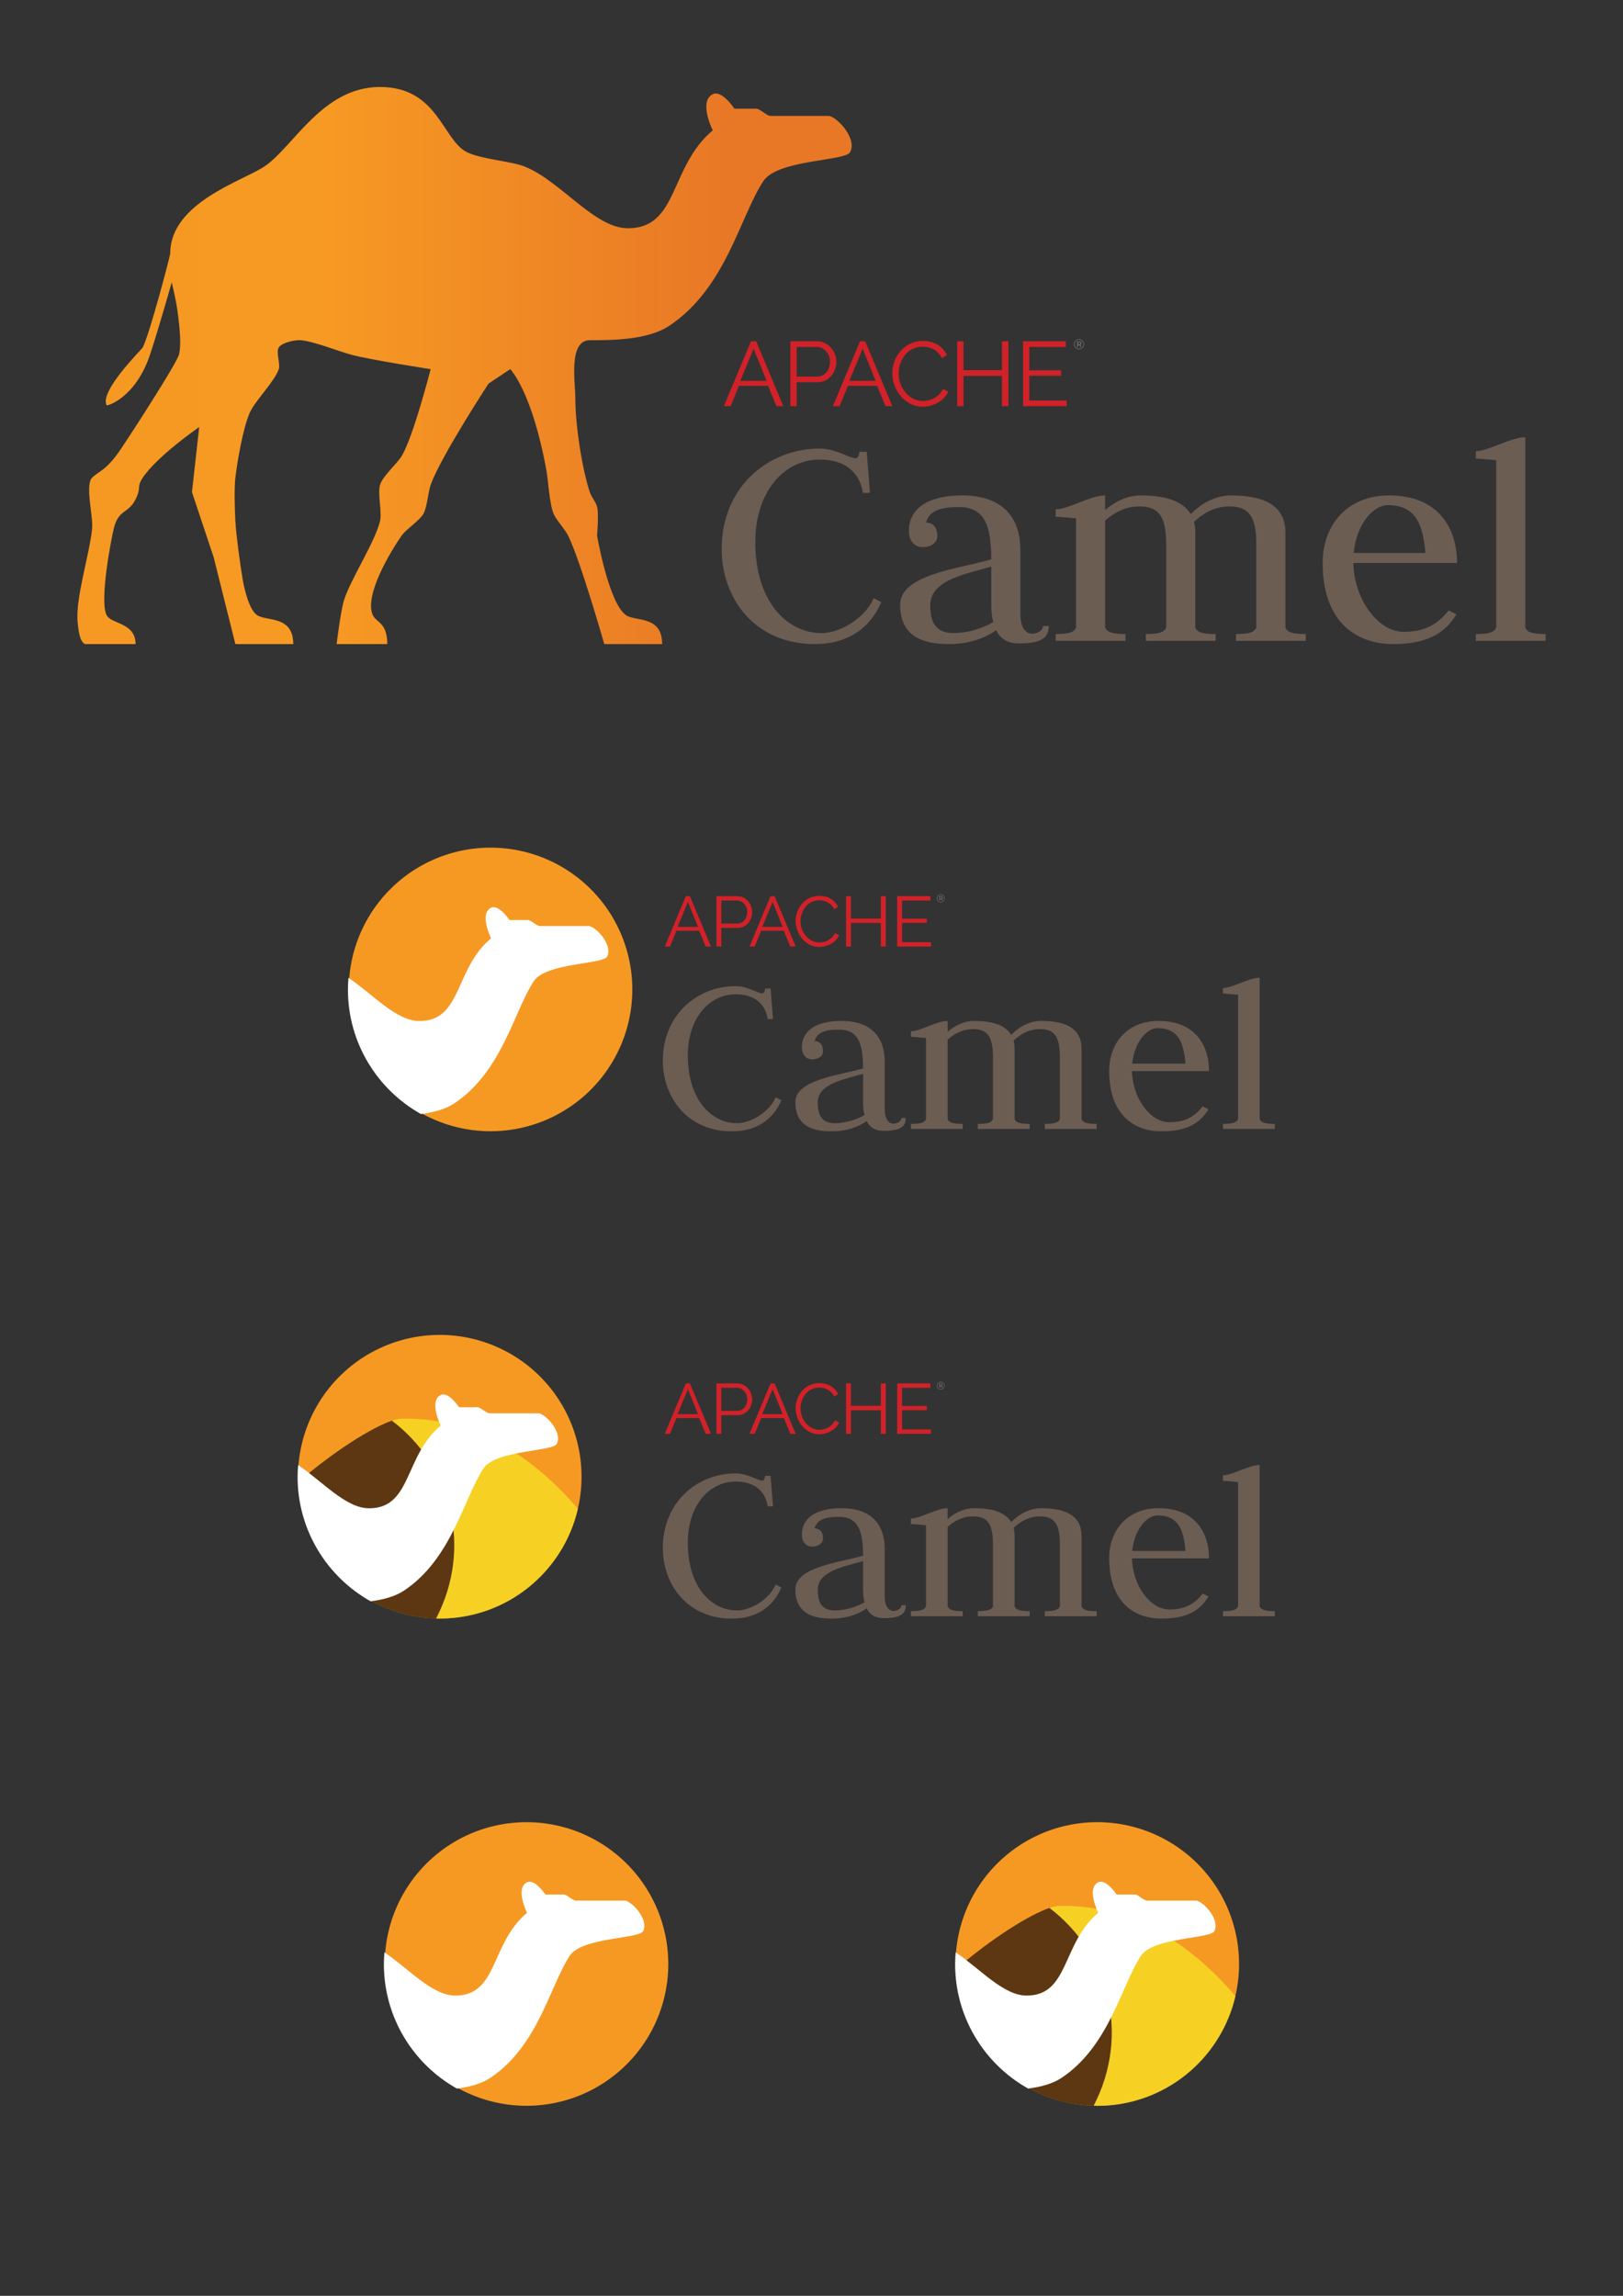 <?xml version="1.0" encoding="UTF-8" standalone="no"?>
<!--

    Licensed to the Apache Software Foundation (ASF) under one or more
    contributor license agreements.  See the NOTICE file distributed with
    this work for additional information regarding copyright ownership.
    The ASF licenses this file to You under the Apache License, Version 2.0
    (the "License"); you may not use this file except in compliance with
    the License.  You may obtain a copy of the License at

         http://www.apache.org/licenses/LICENSE-2.0

    Unless required by applicable law or agreed to in writing, software
    distributed under the License is distributed on an "AS IS" BASIS,
    WITHOUT WARRANTIES OR CONDITIONS OF ANY KIND, either express or implied.
    See the License for the specific language governing permissions and
    limitations under the License.

-->
<!-- Created with Inkscape (http://www.inkscape.org/) -->

<svg
        xmlns:dc="http://purl.org/dc/elements/1.1/"
        xmlns:cc="http://creativecommons.org/ns#"
        xmlns:rdf="http://www.w3.org/1999/02/22-rdf-syntax-ns#"
        xmlns="http://www.w3.org/2000/svg"
        xmlns:xlink="http://www.w3.org/1999/xlink"
        xmlns:sodipodi="http://sodipodi.sourceforge.net/DTD/sodipodi-0.dtd"
        xmlns:inkscape="http://www.inkscape.org/namespaces/inkscape"
        width="744.094"
        height="1052.362"
        id="svg5193"
        version="1.1"
        inkscape:version="0.91 r13725"
        sodipodi:docname="logo-template.svg">
  <rect width="100%" height="100%" fill="#333333" stroke="none"/>
  <defs
     id="defs5195">
    <linearGradient
       gradientTransform="matrix(0.423,-0.906,0.906,0.423,6189.036,-1936.836)"
       y2="-3860.573"
       x2="-3987.589"
       y1="-4143.64"
       x1="-4229.666"
       gradientUnits="userSpaceOnUse"
       id="linearGradient4556">
      <stop
         id="stop4558"
         style="stop-color:#f6e423;stop-opacity:1"
         offset="0" />
      <stop
         id="stop4560"
         style="stop-color:#F79A23"
         offset="0.412" />
      <stop
         id="stop4562"
         style="stop-color:#E97826"
         offset="0.733" />
    </linearGradient>
    <linearGradient
       gradientTransform="matrix(0.423,-0.906,0.906,0.423,6189.036,-1936.836)"
       y2="-3860.573"
       x2="-3987.589"
       y1="-4143.64"
       x1="-4229.666"
       gradientUnits="userSpaceOnUse"
       id="linearGradient4332">
      <stop
         id="stop4334"
         style="stop-color:#F69923"
         offset="0" />
      <stop
         id="stop4336"
         style="stop-color:#F79A23"
         offset="0.312" />
      <stop
         id="stop4338"
         style="stop-color:#E97826"
         offset="0.374" />
    </linearGradient>
    <linearGradient
       id="linearGradient4324"
       gradientUnits="userSpaceOnUse"
       x1="-4229.666"
       y1="-4143.64"
       x2="-3987.589"
       y2="-3860.573"
       gradientTransform="matrix(0.423,-0.906,0.906,0.423,6189.036,-1936.836)">
      <stop
         offset="0"
         style="stop-color:#F69923"
         id="stop4326" />
      <stop
         offset="0.453"
         style="stop-color:#F79A23"
         id="stop4328" />
      <stop
         offset="0.957"
         style="stop-color:#E97826"
         id="stop4330" />
    </linearGradient>
    <linearGradient
       gradientTransform="matrix(0.423,-0.906,0.906,0.423,6189.036,-1936.836)"
       y2="-3860.573"
       x2="-3987.589"
       y1="-4143.64"
       x1="-4229.666"
       gradientUnits="userSpaceOnUse"
       id="linearGradient4283">
      <stop
         id="stop4285"
         style="stop-color:#F69923"
         offset="0" />
      <stop
         id="stop4287"
         style="stop-color:#F79A23"
         offset="0.626" />
      <stop
         id="stop4289"
         style="stop-color:#E97826"
         offset="0.957" />
    </linearGradient>
    <linearGradient
       id="linearGradient4214">
      <stop
         style="stop-color:#803300;stop-opacity:1"
         offset="0"
         id="stop4216" />
      <stop
         id="stop4218"
         offset="0.762"
         style="stop-color:#aa4400;stop-opacity:1" />
      <stop
         id="stop4220"
         offset="1"
         style="stop-color:#d45500;stop-opacity:1" />
    </linearGradient>
    <linearGradient
       gradientTransform="matrix(0.423,-0.906,0.906,0.423,6189.036,-1936.836)"
       y2="-3860.573"
       x2="-3987.589"
       y1="-4143.64"
       x1="-4229.666"
       gradientUnits="userSpaceOnUse"
       id="linearGradient3949">
      <stop
         id="stop3951"
         style="stop-color:#F69923"
         offset="0" />
      <stop
         id="stop3953"
         style="stop-color:#F79A23"
         offset="0.08" />
      <stop
         id="stop3955"
         style="stop-color:#E97826"
         offset="0.419" />
    </linearGradient>
    <linearGradient
       inkscape:collect="always"
       id="linearGradient5930">
      <stop
         style="stop-color:#d45500;stop-opacity:1"
         offset="0"
         id="stop5932" />
      <stop
         style="stop-color:#d45500;stop-opacity:0"
         offset="1"
         id="stop5934" />
    </linearGradient>
    <linearGradient
       inkscape:collect="always"
       id="linearGradient5922">
      <stop
         style="stop-color:#d45500;stop-opacity:1"
         offset="0"
         id="stop5924" />
      <stop
         style="stop-color:#d45500;stop-opacity:0"
         offset="1"
         id="stop5926" />
    </linearGradient>
    <linearGradient
       inkscape:collect="always"
       id="linearGradient5914">
      <stop
         style="stop-color:#d45500;stop-opacity:1"
         offset="0"
         id="stop5916" />
      <stop
         style="stop-color:#d45500;stop-opacity:0"
         offset="1"
         id="stop5918" />
    </linearGradient>
    <linearGradient
       id="linearGradient5337">
      <stop
         id="stop5345"
         offset="0"
         style="stop-color:#803300;stop-opacity:1" />
      <stop
         style="stop-color:#aa4400;stop-opacity:1"
         offset="0.5"
         id="stop5347" />
      <stop
         style="stop-color:#d45500;stop-opacity:1"
         offset="1"
         id="stop5341" />
    </linearGradient>
    <linearGradient
       inkscape:collect="always"
       xlink:href="#linearGradient5337"
       id="linearGradient5867"
       gradientUnits="userSpaceOnUse"
       gradientTransform="translate(37.767,218.745)"
       x1="136.552"
       y1="307.436"
       x2="532.008"
       y2="307.436" />
    <linearGradient
       inkscape:collect="always"
       xlink:href="#linearGradient5337"
       id="linearGradient5912"
       gradientUnits="userSpaceOnUse"
       gradientTransform="translate(31.577,-72.202)"
       x1="136.552"
       y1="307.436"
       x2="532.008"
       y2="307.436" />
    <linearGradient
       inkscape:collect="always"
       xlink:href="#linearGradient5914"
       id="linearGradient5920"
       x1="174.321"
       y1="526.172"
       x2="351.875"
       y2="526.172"
       gradientUnits="userSpaceOnUse"
       gradientTransform="translate(2.476,-320.661)" />
    <linearGradient
       inkscape:collect="always"
       xlink:href="#linearGradient5922"
       id="linearGradient5928"
       x1="248.938"
       y1="530.281"
       x2="446.562"
       y2="530.281"
       gradientUnits="userSpaceOnUse"
       gradientTransform="translate(2.476,-320.661)" />
    <linearGradient
       inkscape:collect="always"
       xlink:href="#linearGradient5930"
       id="linearGradient5936"
       x1="406.844"
       y1="527.841"
       x2="569.775"
       y2="527.841"
       gradientUnits="userSpaceOnUse"
       gradientTransform="translate(2.476,-320.661)" />
    <linearGradient
       inkscape:collect="always"
       xlink:href="#linearGradient5337"
       id="linearGradient5987"
       gradientUnits="userSpaceOnUse"
       gradientTransform="translate(37.767,218.745)"
       x1="136.552"
       y1="307.436"
       x2="532.008"
       y2="307.436" />
    <linearGradient
       inkscape:collect="always"
       xlink:href="#linearGradient5337"
       id="linearGradient6058"
       x1="262.625"
       y1="526.172"
       x2="434.577"
       y2="438.269"
       gradientUnits="userSpaceOnUse" />
    <linearGradient
       inkscape:collect="always"
       xlink:href="#linearGradient5337"
       id="linearGradient6060"
       x1="408.134"
       y1="493.178"
       x2="569.775"
       y2="427.56"
       gradientUnits="userSpaceOnUse" />
    <linearGradient
       inkscape:collect="always"
       xlink:href="#linearGradient5337"
       id="linearGradient6062"
       x1="341.375"
       y1="527.156"
       x2="525.946"
       y2="449.158"
       gradientUnits="userSpaceOnUse" />
    <linearGradient
       inkscape:collect="always"
       xlink:href="#linearGradient5337"
       id="linearGradient6064"
       x1="174.321"
       y1="548.438"
       x2="383.02"
       y2="441.963"
       gradientUnits="userSpaceOnUse" />
    <linearGradient
       y2="497.897"
       x2="1491.842"
       y1="497.897"
       x1="1096.387"
       gradientTransform="translate(322.365,-607.499)"
       gradientUnits="userSpaceOnUse"
       id="linearGradient6666"
       xlink:href="#SVGID_1_"
       inkscape:collect="always" />
    <linearGradient
       id="SVGID_1_"
       gradientUnits="userSpaceOnUse"
       x1="-4229.666"
       y1="-4143.64"
       x2="-3987.589"
       y2="-3860.573"
       gradientTransform="matrix(0.423,-0.906,0.906,0.423,6189.036,-1936.836)">
      <stop
         offset="0"
         style="stop-color:#F69923"
         id="stop3286" />
      <stop
         offset="0.312"
         style="stop-color:#F79A23"
         id="stop3288" />
      <stop
         offset="0.838"
         style="stop-color:#E97826"
         id="stop3290" />
    </linearGradient>
    <linearGradient
       y2="497.897"
       x2="1491.842"
       y1="497.897"
       x1="1096.387"
       gradientTransform="translate(322.365,-607.499)"
       gradientUnits="userSpaceOnUse"
       id="linearGradient6666-3"
       xlink:href="#SVGID_2_"
       inkscape:collect="always" />
    <linearGradient
       id="SVGID_2_"
       gradientUnits="userSpaceOnUse"
       x1="-6021.277"
       y1="-4174.884"
       x2="-4294.186"
       y2="-4174.884"
       gradientTransform="matrix(0.423,-0.906,0.906,0.423,6189.036,-1936.836)">
      <stop
         offset="0.323"
         style="stop-color:#9E2064"
         id="stop3311" />
      <stop
         offset="0.63"
         style="stop-color:#C92037"
         id="stop3313" />
      <stop
         offset="0.751"
         style="stop-color:#CD2335"
         id="stop3315" />
      <stop
         offset="1"
         style="stop-color:#E97826"
         id="stop3317" />
    </linearGradient>
    <linearGradient
       y2="497.897"
       x2="1491.842"
       y1="497.897"
       x1="1096.387"
       gradientTransform="translate(322.365,-607.499)"
       gradientUnits="userSpaceOnUse"
       id="linearGradient6666-4"
       xlink:href="#SVGID_3_"
       inkscape:collect="always" />
    <linearGradient
       id="SVGID_3_"
       gradientUnits="userSpaceOnUse"
       x1="-5812.794"
       y1="-4001.659"
       x2="-4783.616"
       y2="-4001.659"
       gradientTransform="matrix(0.423,-0.906,0.906,0.423,6189.036,-1936.836)">
      <stop
         offset="0"
         style="stop-color:#282662"
         id="stop3322" />
      <stop
         offset="9.548390e-02"
         style="stop-color:#662E8D"
         id="stop3324" />
      <stop
         offset="0.788"
         style="stop-color:#9F2064"
         id="stop3326" />
      <stop
         offset="0.949"
         style="stop-color:#CD2032"
         id="stop3328" />
    </linearGradient>
    <linearGradient
       y2="497.897"
       x2="1491.842"
       y1="497.897"
       x1="1096.387"
       gradientTransform="translate(322.365,-607.499)"
       gradientUnits="userSpaceOnUse"
       id="linearGradient6666-5"
       xlink:href="#SVGID_4_"
       inkscape:collect="always" />
    <linearGradient
       id="SVGID_4_"
       gradientUnits="userSpaceOnUse"
       x1="-5924.274"
       y1="-4190.977"
       x2="-4197.184"
       y2="-4190.977"
       gradientTransform="matrix(0.423,-0.906,0.906,0.423,6189.036,-1936.836)">
      <stop
         offset="0.323"
         style="stop-color:#9E2064"
         id="stop3333" />
      <stop
         offset="0.63"
         style="stop-color:#C92037"
         id="stop3335" />
      <stop
         offset="0.751"
         style="stop-color:#CD2335"
         id="stop3337" />
      <stop
         offset="1"
         style="stop-color:#E97826"
         id="stop3339" />
    </linearGradient>
    <linearGradient
       y2="497.897"
       x2="1491.842"
       y1="497.897"
       x1="1096.387"
       gradientTransform="translate(322.365,-607.499)"
       gradientUnits="userSpaceOnUse"
       id="linearGradient6666-8"
       xlink:href="#SVGID_5_"
       inkscape:collect="always" />
    <linearGradient
       id="SVGID_5_"
       gradientUnits="userSpaceOnUse"
       x1="-5798.316"
       y1="-4167.611"
       x2="-4890.678"
       y2="-4167.611"
       gradientTransform="matrix(0.423,-0.906,0.906,0.423,6189.036,-1936.836)">
      <stop
         offset="0"
         style="stop-color:#282662"
         id="stop3344" />
      <stop
         offset="9.548390e-02"
         style="stop-color:#662E8D"
         id="stop3346" />
      <stop
         offset="0.788"
         style="stop-color:#9F2064"
         id="stop3348" />
      <stop
         offset="0.949"
         style="stop-color:#CD2032"
         id="stop3350" />
    </linearGradient>
    <linearGradient
       y2="497.897"
       x2="1491.842"
       y1="497.897"
       x1="1096.387"
       gradientTransform="translate(322.365,-607.499)"
       gradientUnits="userSpaceOnUse"
       id="linearGradient6666-2"
       xlink:href="#SVGID_6_"
       inkscape:collect="always" />
    <linearGradient
       id="SVGID_6_"
       gradientUnits="userSpaceOnUse"
       x1="-5924.274"
       y1="-4012.23"
       x2="-4197.184"
       y2="-4012.23"
       gradientTransform="matrix(0.423,-0.906,0.906,0.423,6189.036,-1936.836)">
      <stop
         offset="0.323"
         style="stop-color:#9E2064"
         id="stop3355" />
      <stop
         offset="0.63"
         style="stop-color:#C92037"
         id="stop3357" />
      <stop
         offset="0.751"
         style="stop-color:#CD2335"
         id="stop3359" />
      <stop
         offset="1"
         style="stop-color:#E97826"
         id="stop3361" />
    </linearGradient>
    <linearGradient
       y2="497.897"
       x2="1491.842"
       y1="497.897"
       x1="1096.387"
       gradientTransform="translate(322.365,-607.499)"
       gradientUnits="userSpaceOnUse"
       id="linearGradient6666-58"
       xlink:href="#SVGID_7_"
       inkscape:collect="always" />
    <linearGradient
       id="SVGID_7_"
       gradientUnits="userSpaceOnUse"
       x1="-6031.412"
       y1="-4021.106"
       x2="-4304.321"
       y2="-4021.106"
       gradientTransform="matrix(0.423,-0.906,0.906,0.423,6189.036,-1936.836)">
      <stop
         offset="0.323"
         style="stop-color:#9E2064"
         id="stop3366" />
      <stop
         offset="0.63"
         style="stop-color:#C92037"
         id="stop3368" />
      <stop
         offset="0.751"
         style="stop-color:#CD2335"
         id="stop3370" />
      <stop
         offset="1"
         style="stop-color:#E97826"
         id="stop3372" />
    </linearGradient>
    <linearGradient
       y2="497.897"
       x2="1491.842"
       y1="497.897"
       x1="1096.387"
       gradientTransform="translate(322.365,-607.499)"
       gradientUnits="userSpaceOnUse"
       id="linearGradient6666-23"
       xlink:href="#SVGID_8_"
       inkscape:collect="always" />
    <linearGradient
       id="SVGID_8_"
       gradientUnits="userSpaceOnUse"
       x1="-5924.274"
       y1="-3959.067"
       x2="-4197.184"
       y2="-3959.067"
       gradientTransform="matrix(0.423,-0.906,0.906,0.423,6189.036,-1936.836)">
      <stop
         offset="0.323"
         style="stop-color:#9E2064"
         id="stop3381" />
      <stop
         offset="0.63"
         style="stop-color:#C92037"
         id="stop3383" />
      <stop
         offset="0.751"
         style="stop-color:#CD2335"
         id="stop3385" />
      <stop
         offset="1"
         style="stop-color:#E97826"
         id="stop3387" />
    </linearGradient>
    <linearGradient
       y2="497.897"
       x2="1491.842"
       y1="497.897"
       x1="1096.387"
       gradientTransform="translate(322.365,-607.499)"
       gradientUnits="userSpaceOnUse"
       id="linearGradient6666-83"
       xlink:href="#SVGID_9_"
       inkscape:collect="always" />
    <linearGradient
       id="SVGID_9_"
       gradientUnits="userSpaceOnUse"
       x1="-5924.274"
       y1="-3965.15"
       x2="-4197.184"
       y2="-3965.15"
       gradientTransform="matrix(0.423,-0.906,0.906,0.423,6189.036,-1936.836)">
      <stop
         offset="0.323"
         style="stop-color:#9E2064"
         id="stop3396" />
      <stop
         offset="0.63"
         style="stop-color:#C92037"
         id="stop3398" />
      <stop
         offset="0.751"
         style="stop-color:#CD2335"
         id="stop3400" />
      <stop
         offset="1"
         style="stop-color:#E97826"
         id="stop3402" />
    </linearGradient>
    <linearGradient
       y2="497.897"
       x2="1491.842"
       y1="497.897"
       x1="1096.387"
       gradientTransform="translate(322.365,-607.499)"
       gradientUnits="userSpaceOnUse"
       id="linearGradient6666-31"
       xlink:href="#SVGID_10_"
       inkscape:collect="always" />
    <linearGradient
       id="SVGID_10_"
       gradientUnits="userSpaceOnUse"
       x1="-4954.02"
       y1="-3966.37"
       x2="-4572.276"
       y2="-3966.37"
       gradientTransform="matrix(0.423,-0.906,0.906,0.423,6189.036,-1936.836)">
      <stop
         offset="0.323"
         style="stop-color:#9E2064"
         id="stop3411" />
      <stop
         offset="0.63"
         style="stop-color:#C92037"
         id="stop3413" />
      <stop
         offset="0.751"
         style="stop-color:#CD2335"
         id="stop3415" />
      <stop
         offset="1"
         style="stop-color:#E97826"
         id="stop3417" />
    </linearGradient>
    <linearGradient
       id="SVGID_1_-0"
       gradientUnits="userSpaceOnUse"
       x1="-4229.666"
       y1="-4143.64"
       x2="-3987.589"
       y2="-3860.573"
       gradientTransform="matrix(0.423,-0.906,0.906,0.423,6189.036,-1936.836)">
      <stop
         offset="0"
         style="stop-color:#F69923"
         id="stop3286-8" />
      <stop
         offset="0.11"
         style="stop-color:#F79A23"
         id="stop3288-2" />
      <stop
         offset="0.945"
         style="stop-color:#E97826"
         id="stop3290-2" />
    </linearGradient>
    <linearGradient
       inkscape:collect="always"
       xlink:href="#SVGID_1_"
       id="linearGradient4032"
       gradientUnits="userSpaceOnUse"
       gradientTransform="matrix(0.898,0,0,0.898,-1370.188,349.559)"
       x1="1096.387"
       y1="497.897"
       x2="1491.842"
       y2="497.897" />
    <linearGradient
       inkscape:collect="always"
       xlink:href="#SVGID_1_"
       id="linearGradient4176"
       gradientUnits="userSpaceOnUse"
       gradientTransform="matrix(0.898,0,0,0.898,-948.686,-279.382)"
       x1="1096.387"
       y1="497.897"
       x2="1491.842"
       y2="497.897" />
    <linearGradient
       inkscape:collect="always"
       xlink:href="#SVGID_1_-0-8"
       id="linearGradient4236-6"
       gradientUnits="userSpaceOnUse"
       x1="333.483"
       y1="702.6"
       x2="477.002"
       y2="563.73" />
    <linearGradient
       id="SVGID_1_-0-8"
       gradientUnits="userSpaceOnUse"
       x1="-4229.666"
       y1="-4143.64"
       x2="-3987.589"
       y2="-3860.573"
       gradientTransform="matrix(0.423,-0.906,0.906,0.423,6189.036,-1936.836)">
      <stop
         offset="0"
         style="stop-color:#F69923"
         id="stop3286-8-3" />
      <stop
         offset="0.11"
         style="stop-color:#F79A23"
         id="stop3288-2-9" />
      <stop
         offset="0.945"
         style="stop-color:#E97826"
         id="stop3290-2-2" />
    </linearGradient>
    <linearGradient
       inkscape:collect="always"
       xlink:href="#linearGradient3949-6"
       id="linearGradient4238-8"
       gradientUnits="userSpaceOnUse"
       x1="333.483"
       y1="702.6"
       x2="477.002"
       y2="563.73" />
    <linearGradient
       gradientTransform="matrix(0.423,-0.906,0.906,0.423,6189.036,-1936.836)"
       y2="-3860.573"
       x2="-3987.589"
       y1="-4143.64"
       x1="-4229.666"
       gradientUnits="userSpaceOnUse"
       id="linearGradient3949-6">
      <stop
         id="stop3951-2"
         style="stop-color:#F69923"
         offset="0" />
      <stop
         id="stop3953-7"
         style="stop-color:#F79A23"
         offset="0.08" />
      <stop
         id="stop3955-3"
         style="stop-color:#E97826"
         offset="0.419" />
    </linearGradient>
    <linearGradient
       inkscape:collect="always"
       xlink:href="#SVGID_1_-0"
       id="linearGradient4733"
       gradientUnits="userSpaceOnUse"
       x1="333.483"
       y1="702.6"
       x2="477.002"
       y2="563.73" />
    <linearGradient
       inkscape:collect="always"
       xlink:href="#linearGradient3949"
       id="linearGradient4735"
       gradientUnits="userSpaceOnUse"
       x1="333.483"
       y1="702.6"
       x2="477.002"
       y2="563.73" />
    <linearGradient
       inkscape:collect="always"
       xlink:href="#linearGradient4556"
       id="linearGradient4737"
       gradientUnits="userSpaceOnUse"
       x1="633.551"
       y1="814.599"
       x2="566.471"
       y2="909.117" />
    <linearGradient
       inkscape:collect="always"
       xlink:href="#SVGID_1_-0"
       id="linearGradient4739"
       gradientUnits="userSpaceOnUse"
       x1="333.483"
       y1="702.6"
       x2="477.002"
       y2="563.73" />
    <linearGradient
       inkscape:collect="always"
       xlink:href="#linearGradient3949"
       id="linearGradient4741"
       gradientUnits="userSpaceOnUse"
       x1="333.483"
       y1="702.6"
       x2="477.002"
       y2="563.73" />
    <linearGradient
       inkscape:collect="always"
       xlink:href="#SVGID_1_-0"
       id="linearGradient4753"
       gradientUnits="userSpaceOnUse"
       x1="333.483"
       y1="702.6"
       x2="477.002"
       y2="563.73" />
    <linearGradient
       inkscape:collect="always"
       xlink:href="#linearGradient3949"
       id="linearGradient4755"
       gradientUnits="userSpaceOnUse"
       x1="333.483"
       y1="702.6"
       x2="477.002"
       y2="563.73" />
    <linearGradient
       inkscape:collect="always"
       xlink:href="#SVGID_1_-0"
       id="linearGradient4797"
       gradientUnits="userSpaceOnUse"
       x1="333.483"
       y1="702.6"
       x2="477.002"
       y2="563.73" />
    <linearGradient
       inkscape:collect="always"
       xlink:href="#linearGradient3949"
       id="linearGradient4799"
       gradientUnits="userSpaceOnUse"
       x1="333.483"
       y1="702.6"
       x2="477.002"
       y2="563.73" />
    <linearGradient
       inkscape:collect="always"
       xlink:href="#SVGID_1_-0"
       id="linearGradient4815"
       gradientUnits="userSpaceOnUse"
       x1="333.483"
       y1="702.6"
       x2="477.002"
       y2="563.73" />
    <linearGradient
       inkscape:collect="always"
       xlink:href="#linearGradient3949"
       id="linearGradient4817"
       gradientUnits="userSpaceOnUse"
       x1="333.483"
       y1="702.6"
       x2="477.002"
       y2="563.73" />
    <linearGradient
       inkscape:collect="always"
       xlink:href="#linearGradient4556"
       id="linearGradient4819"
       gradientUnits="userSpaceOnUse"
       x1="633.551"
       y1="814.599"
       x2="566.471"
       y2="909.117" />
    <linearGradient
       inkscape:collect="always"
       xlink:href="#SVGID_1_-0"
       id="linearGradient4866"
       gradientUnits="userSpaceOnUse"
       x1="333.483"
       y1="702.6"
       x2="477.002"
       y2="563.73" />
    <linearGradient
       inkscape:collect="always"
       xlink:href="#linearGradient3949"
       id="linearGradient4868"
       gradientUnits="userSpaceOnUse"
       x1="333.483"
       y1="702.6"
       x2="477.002"
       y2="563.73" />
    <linearGradient
       inkscape:collect="always"
       xlink:href="#linearGradient4556"
       id="linearGradient4870"
       gradientUnits="userSpaceOnUse"
       x1="633.551"
       y1="814.599"
       x2="566.471"
       y2="909.117" />
    <linearGradient
       inkscape:collect="always"
       xlink:href="#SVGID_1_-0"
       id="linearGradient4884"
       gradientUnits="userSpaceOnUse"
       x1="333.483"
       y1="702.6"
       x2="477.002"
       y2="563.73" />
    <linearGradient
       inkscape:collect="always"
       xlink:href="#linearGradient3949"
       id="linearGradient4886"
       gradientUnits="userSpaceOnUse"
       x1="333.483"
       y1="702.6"
       x2="477.002"
       y2="563.73" />
    <linearGradient
       inkscape:collect="always"
       xlink:href="#linearGradient4556"
       id="linearGradient4888"
       gradientUnits="userSpaceOnUse"
       x1="633.551"
       y1="814.599"
       x2="566.471"
       y2="909.117" />
    <linearGradient
       inkscape:collect="always"
       xlink:href="#SVGID_1_-0"
       id="linearGradient4890"
       gradientUnits="userSpaceOnUse"
       x1="333.483"
       y1="702.6"
       x2="477.002"
       y2="563.73" />
    <linearGradient
       inkscape:collect="always"
       xlink:href="#linearGradient3949"
       id="linearGradient4892"
       gradientUnits="userSpaceOnUse"
       x1="333.483"
       y1="702.6"
       x2="477.002"
       y2="563.73" />
  </defs>
  <sodipodi:namedview
     id="base"
     pagecolor="#ffffff"
     bordercolor="#666666"
     borderopacity="1.0"
     inkscape:pageopacity="0.0"
     inkscape:pageshadow="2"
     inkscape:zoom="2.8755967"
     inkscape:cx="310.32092"
     inkscape:cy="313.16443"
     inkscape:document-units="px"
     inkscape:current-layer="layer1"
     showgrid="false"
     inkscape:window-width="1920"
     inkscape:window-height="981"
     inkscape:window-x="0"
     inkscape:window-y="28"
     inkscape:window-maximized="1" />
  <g
     inkscape:label="Layer 1"
     inkscape:groupmode="layer"
     id="layer1">
    <g
       id="g4178"
       inkscape:export-filename="/home/zregvart/workspaces/camel-salesforce/camel/docs/img/logo-large.png"
       inkscape:export-xdpi="106.96"
       inkscape:export-ydpi="106.96"
       transform="translate(0,-6.0234375e-5)">
      <path
         inkscape:connector-curvature="0"
         d="m 389.783,69.718 c 3.319,-6.631 -6.631,-16.581 -9.95,-16.581 0,0 -19.896,0 -26.531,0 -1.853,0 -4.778,-3.315 -6.635,-3.315 -3.316,0 -9.95,0 -9.95,0 0,0 -5.751,-8.732 -9.95,-6.635 -6.627,3.316 0,16.581 0,16.581 -19.893,16.581 -15.644,44.869 -38.852,44.869 -15.431,0 -30.787,-21.654 -47.368,-28.288 -6.351,-2.538 -19.897,-3.316 -26.535,-6.631 -11.118,-5.559 -13.258,-29.847 -39.789,-29.847 -26.531,0 -39.662,27.55 -53.059,36.478 -9.95,6.635 -43.112,16.585 -43.112,39.797 0,0.98 -9.283,36.478 -12.598,43.112 -0.461,0.93 -19.897,19.897 -16.581,26.535 0.181,0.362 13.262,-3.316 19.897,-23.216 4.114,-12.339 9.95,-33.166 9.95,-33.166 0,0 1.913,7.632 2.673,13.266 1.09,8.019 1.761,15.591 0.643,19.897 -0.912,3.521 -17.401,29.421 -26.531,43.116 -6.635,9.947 -10.337,10.337 -13.265,13.262 -3.319,3.323 0.486,17.429 0,23.216 -0.927,11.026 -7.795,32.111 -6.631,43.112 0.312,2.975 0.678,8.537 3.316,9.95 h 23.219 c 0,-9.95 -11.168,-9.073 -13.269,-13.266 -3.315,-6.631 1.992,-34.39 3.319,-39.793 2.172,-8.828 6.631,-6.635 9.95,-13.266 2.84,-5.687 0.309,-5.442 3.316,-9.95 6.635,-9.95 25.864,-23.212 25.864,-23.212 l -3.316,29.843 9.95,29.847 9.95,39.797 h 26.531 c 0,-13.266 -12.186,-10.284 -16.581,-13.266 -3.699,-2.503 -5.9,-12.176 -6.635,-16.581 -1.097,-6.592 -2.946,-19.857 -3.316,-26.531 -0.277,-4.966 -0.593,-14.959 0,-19.897 0.905,-7.593 3.514,-22.864 6.631,-29.847 2.439,-5.46 11.373,-14.228 13.265,-19.897 0.785,-2.357 -1.352,-7.859 0,-9.95 1.42,-2.201 7.334,-3.507 9.95,-3.316 6.017,0.444 17.383,5.066 23.212,6.631 8.949,2.407 36.478,6.631 36.478,6.631 0,0 -7.877,30.801 -13.266,39.797 -2.13,3.557 -8.789,9.286 -9.946,13.269 -1.161,3.976 0.962,12.545 0,16.577 -2.332,9.741 -13.663,26.897 -16.581,36.478 -1.47,4.824 -3.319,19.897 -3.319,19.897 h 23.216 c 0,-9.95 -5.115,-9.879 -6.635,-13.266 -3.972,-8.853 7.699,-28.53 13.262,-36.478 2.016,-2.882 8.218,-6.887 9.95,-9.95 1.683,-2.971 2.183,-10.042 3.319,-13.258 4.437,-12.616 26.531,-46.431 26.531,-46.431 l 9.954,-6.635 c 0,0 9.946,9.95 16.581,46.428 0.902,4.963 1.36,15.253 3.319,19.897 1.157,2.755 5.318,7.266 6.631,9.95 5.758,11.775 16.581,49.747 16.581,49.747 h 26.531 c 0,-13.266 -12.233,-10.22 -16.581,-13.266 -7.948,-5.563 -13.266,-36.478 -13.266,-36.478 0,0 0.916,-9.971 0,-13.262 -0.625,-2.261 -2.574,-4.405 -3.316,-6.635 -3.319,-9.95 -6.635,-29.843 -6.635,-43.109 0,-6.84 -3.315,-26.535 6.635,-26.535 9.95,0 26.531,0 36.478,-6.635 26.031,-17.355 32.477,-50.375 43.112,-66.324 6.624,-9.95 37.692,-9.077 39.786,-13.269 z"
         id="path6132-2"
         style="fill:url(#linearGradient4176)" />
      <g
         transform="translate(-15.537,-170.854)"
         style="font-size:35.906px;letter-spacing:0px;word-spacing:0px;fill:#6c5d53;font-family:Sans"
         id="text7084">
        <path
           d="m 391.431,381.512 c 12.737,0 18.514,7.109 19.699,15.255 l 3.258,0 -1.481,-18.81 -3.407,0 c 0,1.777 -0.741,2.962 -1.777,2.962 -2.814,0 -8.887,-4.443 -16.44,-4.443 -23.253,0 -44.878,17.329 -44.878,46.062 0,22.513 15.107,43.544 42.656,43.544 18.218,0 26.808,-10.368 30.511,-19.254 l -3.555,-1.777 c -2.666,7.257 -13.626,15.996 -23.994,15.996 -15.403,0 -30.215,-14.219 -30.215,-41.767 0,-22.513 12.738,-37.768 29.622,-37.768"
           style="-inkscape-font-specification:Judson Medium"
           id="path4020"
           inkscape:connector-curvature="0" />
        <path
           d="m 440.086,410.393 c 1.481,-5.776 7.406,-7.109 15.107,-7.109 11.553,0 14.811,8.146 14.811,23.994 -14.959,4.295 -41.767,6.961 -41.767,20.735 0,14.219 9.775,18.069 22.217,18.069 10.368,0 17.477,-3.258 21.772,-6.369 2.37,4.74 6.221,6.073 10.516,6.073 10.22,0 13.626,-2.518 13.626,-7.998 l -2.666,0 c 0,2.074 -2.518,3.555 -5.036,3.555 -2.518,0 -5.332,-2.37 -5.332,-9.183 l 0,-29.326 c 0,-13.774 -7.257,-24.883 -26.66,-24.883 -15.552,0 -24.438,5.924 -24.438,16.292 0,4.443 2.518,7.406 6.369,7.406 3.11,0 6.665,-1.481 6.665,-5.184 0,-4.591 -2.814,-6.073 -5.184,-6.073 m 30.807,45.618 c -4.591,2.814 -11.997,5.036 -17.921,5.036 -6.665,0 -10.96,-2.666 -10.96,-12.738 0,-11.997 17.625,-14.515 27.993,-17.773 l 0,17.477 c 0,3.11 0.296,5.776 0.889,7.998"
           style="-inkscape-font-specification:Judson Medium"
           id="path4022"
           inkscape:connector-curvature="0" />
        <path
           d="m 499.541,464.602 31.992,0 0,-3.11 c -6.221,0 -8.442,-0.889 -9.331,-2.962 l 0,-49.025 c 3.407,-3.11 8.739,-6.517 15.552,-6.517 8.887,0 12.441,4.295 12.441,17.329 l 0,38.213 c -0.889,2.074 -3.11,2.962 -9.331,2.962 l 0,3.11 31.992,0 0,-3.11 c -6.221,0 -8.442,-0.889 -9.331,-2.962 l 0,-43.693 c 0,-1.629 -0.148,-3.258 -0.592,-4.74 3.407,-3.258 8.887,-7.109 16.144,-7.109 8.887,0 12.441,4.295 12.441,17.329 l 0,38.213 c -0.889,2.074 -3.11,2.962 -9.331,2.962 l 0,3.11 31.992,0 0,-3.11 c -6.221,0 -8.442,-0.889 -9.331,-2.962 l 0,-43.693 c 0,-10.664 -7.406,-16.885 -24.883,-16.885 -8.294,0 -14.811,4.74 -18.514,8.59 -3.258,-5.48 -10.516,-8.59 -22.809,-8.59 -6.961,0 -12.589,3.407 -16.44,6.665 l 0,-6.665 c -6.665,0 -16.885,6.369 -22.661,6.369 l 0,3.407 c 2.222,0 5.628,0.444 9.331,0.741 l 0,50.061 c -0.889,2.074 -3.11,2.962 -9.331,2.962 l 0,3.11"
           style="-inkscape-font-specification:Judson Medium"
           id="path4024"
           inkscape:connector-curvature="0" />
        <path
           d="m 636.004,428.907 47.543,0 c 0,-16.292 -8.887,-30.955 -31.103,-30.955 -19.847,0 -30.511,14.219 -30.511,30.807 0,29.918 18.366,37.324 31.992,37.324 15.403,0 23.698,-4.443 29.326,-13.626 l -3.555,-1.777 c -5.924,7.406 -12.145,9.775 -20.735,9.775 -11.701,0 -22.661,-14.959 -22.957,-31.548 m 0.148,-4.591 c 1.333,-13.626 9.183,-21.92 15.7,-21.92 13.182,0 16.144,9.627 17.181,21.92 l -32.881,0"
           style="-inkscape-font-specification:Judson Medium"
           id="path4026"
           inkscape:connector-curvature="0" />
        <path
           d="m 692.165,464.602 31.992,0 0,-3.11 c -6.221,0 -8.442,-0.889 -9.331,-2.962 l 0,-87.237 c -6.665,0 -16.885,6.369 -22.661,6.369 l 0,3.407 c 2.222,0 5.628,0.444 9.331,0.741 l 0,76.721 c -0.889,2.074 -3.11,2.962 -9.331,2.962 l 0,3.11"
           style="-inkscape-font-specification:Judson Medium"
           id="path4028"
           inkscape:connector-curvature="0" />
      </g>
      <g
         transform="matrix(0.457,0,0,0.457,203.791,-106.066)"
         id="g7137">
        <path
           style="fill:#d22128"
           inkscape:connector-curvature="0"
           d="m 280.233,639.497 27.233,-65.096 h 5.227 l 27.233,65.096 h -6.877 l -8.44,-20.356 h -29.247 l -8.341,20.356 h -6.789 z m 29.896,-57.581 -13.391,32.185 h 26.408 l -13.017,-32.185 z"
           id="path3273" />
        <path
           style="fill:#d22128"
           inkscape:connector-curvature="0"
           d="m 346.958,639.497 v -65.096 h 26.958 c 11.19,0 19.256,10.365 19.256,20.444 0,10.64 -7.515,20.631 -18.706,20.631 h -21.182 v 24.02 h -6.327 z m 6.327,-29.709 h 20.807 c 7.702,0 12.654,-7.064 12.654,-14.943 0,-8.165 -6.052,-14.767 -13.204,-14.767 h -20.257 v 29.709 z"
           id="path3275" />
        <path
           style="fill:#d22128"
           inkscape:connector-curvature="0"
           d="m 389.608,639.497 27.233,-65.096 h 5.227 l 27.233,65.096 h -6.877 l -8.44,-20.356 h -29.247 l -8.341,20.356 h -6.789 z m 29.885,-57.581 -13.391,32.185 h 26.408 l -13.017,-32.185 z"
           id="path3277" />
        <path
           style="fill:#d22128"
           inkscape:connector-curvature="0"
           d="m 480.1,574.037 c 11.554,0 19.982,5.865 24.02,14.216 l -5.139,3.114 c -4.126,-8.616 -12.192,-11.554 -19.256,-11.554 -15.592,0 -24.108,13.941 -24.108,27.046 0,14.392 10.541,27.41 24.384,27.41 7.339,0 15.955,-3.664 20.081,-12.104 l 5.315,2.751 c -4.214,9.716 -15.768,15.13 -25.759,15.13 -17.881,0 -30.435,-17.055 -30.435,-33.56 0,-15.68 11.268,-32.449 30.898,-32.449 z"
           id="path3279" />
        <path
           style="fill:#d22128"
           inkscape:connector-curvature="0"
           d="m 565.695,574.4 v 65.096 h -6.415 v -30.435 h -38.6 v 30.435 h -6.327 v -65.096 h 6.327 v 28.972 h 38.6 v -28.972 h 6.415 z"
           id="path3281" />
        <path
           style="fill:#d22128"
           inkscape:connector-curvature="0"
           d="m 624.134,633.808 v 5.689 h -43.739 v -65.096 h 42.913 v 5.689 h -36.586 v 23.47 h 31.91 v 5.403 h -31.91 v 24.846 h 37.412 z"
           id="path3283" />
        <path
           style="fill:#6d6e71"
           inkscape:connector-curvature="0"
           d="m 640.177,573.74 c 0.99,0.99 1.485,2.19 1.485,3.587 0,1.397 -0.495,2.597 -1.485,3.598 -0.99,1.001 -2.201,1.507 -3.609,1.507 -1.419,0 -2.619,-0.495 -3.598,-1.485 -0.979,-0.99 -1.474,-2.19 -1.474,-3.587 0,-1.397 0.495,-2.597 1.485,-3.598 0.99,-1.001 2.19,-1.507 3.598,-1.507 1.408,0 2.608,0.495 3.598,1.485 z m -0.429,6.767 c 0.869,-0.88 1.298,-1.937 1.298,-3.169 0,-1.232 -0.429,-2.278 -1.287,-3.147 -0.858,-0.869 -1.915,-1.309 -3.158,-1.309 -1.243,0 -2.3,0.44 -3.169,1.309 -0.858,0.88 -1.298,1.937 -1.298,3.169 0,1.232 0.429,2.289 1.276,3.158 0.858,0.869 1.904,1.309 3.147,1.309 1.243,0 2.322,-0.44 3.191,-1.32 z m -0.715,-4.148 c 0,0.913 -0.396,1.485 -1.199,1.717 l 1.463,1.981 h -1.177 l -1.32,-1.838 h -1.21 v 1.838 h -0.957 v -5.502 h 2.069 c 0.836,0 1.43,0.143 1.794,0.429 0.363,0.286 0.539,0.748 0.539,1.375 z m -1.221,0.77 c 0.187,-0.154 0.286,-0.418 0.286,-0.781 0,-0.363 -0.099,-0.616 -0.297,-0.748 -0.198,-0.143 -0.539,-0.209 -1.045,-0.209 h -1.166 v 1.981 h 1.144 c 0.528,0 0.88,-0.077 1.078,-0.242 z"
           id="path3457" />
      </g>
    </g>
    <g
       id="g4564"
       transform="translate(-85.421,56.236)">
      <g
         transform="translate(216.264,-21.046)"
         id="g4478">
        <path
           sodipodi:type="arc"
           style="fill:url(#linearGradient4884);stroke:url(#linearGradient4886);stroke-width:5;stroke-linejoin:round"
           id="path4222"
           sodipodi:cx="412.33255"
           sodipodi:cy="629.22614"
           sodipodi:rx="63.02026"
           sodipodi:ry="63.02026"
           d="m 475.353,629.226 a 63.02,63.02 0 0 1 -63.02,63.02 63.02,63.02 0 0 1 -63.02,-63.02 63.02,63.02 0 0 1 63.02,-63.02 63.02,63.02 0 0 1 63.02,63.02 z"
           transform="matrix(0.992,0,0,0.992,-36.805,240.872)" />
      </g>
      <path
         id="path4491"
         d="m 573.312,817.406 c -0.889,-10e-4 -1.79,0.005 -2.688,0.031 -1.044,0.031 -2.446,0.362 -4.062,0.906 27.309,20.737 37.127,58.146 20.25,90.656 0.573,0.015 1.142,0.062 1.719,0.062 30.844,0 56.62,-21.493 63.281,-50.312 -19.573,-22.943 -46.118,-41.294 -78.5,-41.344 z"
         style="opacity:0.75;fill:url(#linearGradient4888)"
         inkscape:connector-curvature="0" />
      <path
         id="path4496"
         d="m 566.562,818.344 c -9.068,3.052 -26.368,13.802 -43,28.156 1.263,34.195 28.961,61.607 63.25,62.5 16.877,-32.51 7.059,-69.919 -20.25,-90.656 z"
         style="opacity:0.75;fill:#28170b"
         inkscape:connector-curvature="0" />
      <g
         id="g4483">
        <path
           id="path4224-2"
           d="m 590.311,806.309 c -0.472,-0.032 -0.932,0.028 -1.375,0.25 -5.599,2.801 0,14 0,14 -16.807,14.009 -13.236,37.938 -32.844,37.938 -10.689,0 -21.322,-12.293 -32.531,-19.812 -0.144,1.773 -0.25,3.564 -0.25,5.375 0,24.515 13.51,45.863 33.469,57.063 5.583,-0.703 11.158,-2.114 15.344,-4.906 21.992,-14.662 27.452,-42.557 36.438,-56.031 5.596,-8.406 31.824,-7.677 33.594,-11.219 2.804,-5.602 -5.602,-14 -8.406,-14 l -22.406,0 c -1.566,0 -4.025,-2.781 -5.594,-2.781 l -8.406,0 c 0,0 -3.725,-5.65 -7.031,-5.875 z"
           style="fill:#ffffff"
           inkscape:connector-curvature="0" />
      </g>
    </g>
    <g
       id="g4641"
       transform="translate(4.375,13.143)">
      <path
         transform="matrix(0.992,0,0,0.992,-172.023,262.925)"
         d="m 475.353,629.226 a 63.02,63.02 0 0 1 -63.02,63.02 63.02,63.02 0 0 1 -63.02,-63.02 63.02,63.02 0 0 1 63.02,-63.02 63.02,63.02 0 0 1 63.02,63.02 z"
         sodipodi:ry="63.02026"
         sodipodi:rx="63.02026"
         sodipodi:cy="629.22614"
         sodipodi:cx="412.33255"
         id="path4578"
         style="fill:url(#linearGradient4890);stroke:url(#linearGradient4892);stroke-width:5;stroke-linejoin:round"
         sodipodi:type="arc" />
      <path
         inkscape:connector-curvature="0"
         style="fill:#ffffff"
         d="m 238.623,849.407 c -0.472,-0.032 -0.932,0.028 -1.375,0.25 -5.599,2.801 0,14 0,14 -16.807,14.008 -13.236,37.938 -32.844,37.938 -10.689,0 -21.322,-12.293 -32.531,-19.812 -0.144,1.773 -0.25,3.564 -0.25,5.375 0,24.515 13.51,45.863 33.469,57.062 5.583,-0.703 11.158,-2.114 15.344,-4.906 21.992,-14.662 27.452,-42.556 36.438,-56.031 5.596,-8.406 31.824,-7.677 33.594,-11.219 2.804,-5.602 -5.602,-14 -8.406,-14 l -22.406,0 c -1.566,0 -4.025,-2.781 -5.594,-2.781 l -8.406,0 c 0,0 -3.725,-5.65 -7.031,-5.875 z"
         id="path4580" />
    </g>
    <g
       id="g4620"
       transform="translate(0,-63.265)">
      <path
         sodipodi:type="arc"
         style="fill:url(#linearGradient4753);stroke:url(#linearGradient4755);stroke-width:5;stroke-linejoin:round"
         id="path4242"
         sodipodi:cx="412.33255"
         sodipodi:cy="629.22614"
         sodipodi:rx="63.02026"
         sodipodi:ry="63.02026"
         d="m 475.353,629.226 a 63.02,63.02 0 0 1 -63.02,63.02 63.02,63.02 0 0 1 -63.02,-63.02 63.02,63.02 0 0 1 63.02,-63.02 63.02,63.02 0 0 1 63.02,63.02 z"
         transform="matrix(0.992,0,0,0.992,-184.135,-107.383)" />
      <path
         id="path4244"
         d="m 226.51,479.099 c -0.472,-0.032 -0.932,0.028 -1.375,0.25 -5.599,2.801 0,14 0,14 -16.807,14.009 -13.236,37.938 -32.844,37.938 -10.689,0 -21.322,-12.293 -32.531,-19.812 -0.144,1.773 -0.25,3.564 -0.25,5.375 0,24.515 13.51,45.863 33.469,57.062 5.583,-0.703 11.158,-2.114 15.344,-4.906 21.992,-14.662 27.452,-42.557 36.438,-56.031 5.596,-8.406 31.824,-7.677 33.594,-11.219 2.804,-5.602 -5.602,-14 -8.406,-14 l -22.406,0 c -1.566,0 -4.025,-2.781 -5.594,-2.781 l -8.406,0 c 0,0 -3.725,-5.65 -7.031,-5.875 z"
         style="fill:#ffffff"
         inkscape:connector-curvature="0" />
      <g
         inkscape:export-ydpi="106.96"
         inkscape:export-xdpi="106.96"
         inkscape:export-filename="/home/zregvart/workspaces/camel-salesforce/camel/docs/img/logo-medium.png"
         transform="translate(73.919,-138.303)"
         id="g3983">
        <g
           id="g7198"
           transform="translate(-72.023,20.16)">
          <g
             id="text7172"
             style="font-size:27.92px;letter-spacing:0px;word-spacing:0px;fill:#6c5d53;font-family:Sans">
            <path
               id="path4009"
               style="-inkscape-font-specification:Judson Medium"
               d="m 335.44,637.18 c 9.46,0 13.75,5.28 14.63,11.33 l 2.42,0 -1.1,-13.97 -2.53,0 c 0,1.32 -0.55,2.2 -1.32,2.2 -2.09,0 -6.6,-3.3 -12.21,-3.3 -17.27,0 -33.33,12.87 -33.33,34.21 0,16.72 11.22,32.34 31.68,32.34 13.53,0 19.91,-7.7 22.66,-14.3 l -2.64,-1.32 c -1.98,5.39 -10.12,11.88 -17.82,11.88 -11.44,0 -22.44,-10.56 -22.44,-31.02 0,-16.72 9.46,-28.05 22,-28.05"
               inkscape:connector-curvature="0" />
            <path
               id="path4011"
               style="-inkscape-font-specification:Judson Medium"
               d="m 371.575,658.63 c 1.1,-4.29 5.5,-5.28 11.22,-5.28 8.58,0 11,6.05 11,17.82 -11.11,3.19 -31.02,5.17 -31.02,15.4 0,10.56 7.26,13.42 16.5,13.42 7.7,0 12.98,-2.42 16.17,-4.73 1.76,3.52 4.62,4.51 7.81,4.51 7.59,0 10.12,-1.87 10.12,-5.94 l -1.98,0 c 0,1.54 -1.87,2.64 -3.74,2.64 -1.87,0 -3.96,-1.76 -3.96,-6.82 l 0,-21.78 c 0,-10.23 -5.39,-18.48 -19.8,-18.48 -11.55,0 -18.15,4.4 -18.15,12.1 0,3.3 1.87,5.5 4.73,5.5 2.31,0 4.95,-1.1 4.95,-3.85 0,-3.41 -2.09,-4.51 -3.85,-4.51 m 22.88,33.88 c -3.41,2.09 -8.91,3.74 -13.31,3.74 -4.95,0 -8.14,-1.98 -8.14,-9.46 0,-8.91 13.09,-10.78 20.79,-13.2 l 0,12.98 c 0,2.31 0.22,4.29 0.66,5.94"
               inkscape:connector-curvature="0" />
            <path
               id="path4013"
               style="-inkscape-font-specification:Judson Medium"
               d="m 415.731,698.89 23.76,0 0,-2.31 c -4.62,0 -6.27,-0.66 -6.93,-2.2 l 0,-36.41 c 2.53,-2.31 6.49,-4.84 11.55,-4.84 6.6,0 9.24,3.19 9.24,12.87 l 0,28.38 c -0.66,1.54 -2.31,2.2 -6.93,2.2 l 0,2.31 23.76,0 0,-2.31 c -4.62,0 -6.27,-0.66 -6.93,-2.2 l 0,-32.45 c 0,-1.21 -0.11,-2.42 -0.44,-3.52 2.53,-2.42 6.6,-5.28 11.99,-5.28 6.6,0 9.24,3.19 9.24,12.87 l 0,28.38 c -0.66,1.54 -2.31,2.2 -6.93,2.2 l 0,2.31 23.76,0 0,-2.31 c -4.62,0 -6.27,-0.66 -6.93,-2.2 l 0,-32.45 c 0,-7.92 -5.5,-12.54 -18.48,-12.54 -6.16,0 -11,3.52 -13.75,6.38 -2.42,-4.07 -7.81,-6.38 -16.94,-6.38 -5.17,0 -9.35,2.53 -12.21,4.95 l 0,-4.95 c -4.95,0 -12.54,4.73 -16.83,4.73 l 0,2.53 c 1.65,0 4.18,0.33 6.93,0.55 l 0,37.18 c -0.66,1.54 -2.31,2.2 -6.93,2.2 l 0,2.31"
               inkscape:connector-curvature="0" />
            <path
               id="path4015"
               style="-inkscape-font-specification:Judson Medium"
               d="m 517.081,672.38 35.31,0 c 0,-12.1 -6.6,-22.99 -23.1,-22.99 -14.74,0 -22.66,10.56 -22.66,22.88 0,22.22 13.64,27.72 23.76,27.72 11.44,0 17.6,-3.3 21.78,-10.12 l -2.64,-1.32 c -4.4,5.5 -9.02,7.26 -15.4,7.26 -8.69,0 -16.83,-11.11 -17.05,-23.43 m 0.11,-3.41 c 0.99,-10.12 6.82,-16.28 11.66,-16.28 9.79,0 11.99,7.15 12.76,16.28 l -24.42,0"
               inkscape:connector-curvature="0" />
            <path
               id="path4017"
               style="-inkscape-font-specification:Judson Medium"
               d="m 558.791,698.89 23.76,0 0,-2.31 c -4.62,0 -6.27,-0.66 -6.93,-2.2 l 0,-64.79 c -4.95,0 -12.54,4.73 -16.83,4.73 l 0,2.53 c 1.65,0 4.18,0.33 6.93,0.55 l 0,56.98 c -0.66,1.54 -2.31,2.2 -6.93,2.2 l 0,2.31"
               inkscape:connector-curvature="0" />
          </g>
          <g
             id="g7176"
             transform="matrix(0.355,0,0,0.355,203.401,388.265)">
            <path
               id="path7184"
               d="m 280.233,639.497 27.233,-65.096 h 5.227 l 27.233,65.096 h -6.877 l -8.44,-20.356 h -29.247 l -8.341,20.356 h -6.789 z m 29.896,-57.581 -13.391,32.185 h 26.408 l -13.017,-32.185 z"
               inkscape:connector-curvature="0"
               style="fill:#d22128" />
            <path
               id="path7186"
               d="m 346.958,639.497 v -65.096 h 26.958 c 11.19,0 19.256,10.365 19.256,20.444 0,10.64 -7.515,20.631 -18.706,20.631 h -21.182 v 24.02 h -6.327 z m 6.327,-29.709 h 20.807 c 7.702,0 12.654,-7.064 12.654,-14.943 0,-8.165 -6.052,-14.767 -13.204,-14.767 h -20.257 v 29.709 z"
               inkscape:connector-curvature="0"
               style="fill:#d22128" />
            <path
               id="path7188"
               d="m 389.608,639.497 27.233,-65.096 h 5.227 l 27.233,65.096 h -6.877 l -8.44,-20.356 h -29.247 l -8.341,20.356 h -6.789 z m 29.885,-57.581 -13.391,32.185 h 26.408 l -13.017,-32.185 z"
               inkscape:connector-curvature="0"
               style="fill:#d22128" />
            <path
               id="path7190"
               d="m 480.1,574.037 c 11.554,0 19.982,5.865 24.02,14.216 l -5.139,3.114 c -4.126,-8.616 -12.192,-11.554 -19.256,-11.554 -15.592,0 -24.108,13.941 -24.108,27.046 0,14.392 10.541,27.41 24.384,27.41 7.339,0 15.955,-3.664 20.081,-12.104 l 5.315,2.751 c -4.214,9.716 -15.768,15.13 -25.759,15.13 -17.881,0 -30.435,-17.055 -30.435,-33.56 0,-15.68 11.268,-32.449 30.898,-32.449 z"
               inkscape:connector-curvature="0"
               style="fill:#d22128" />
            <path
               id="path7192"
               d="m 565.695,574.4 v 65.096 h -6.415 v -30.435 h -38.6 v 30.435 h -6.327 v -65.096 h 6.327 v 28.972 h 38.6 v -28.972 h 6.415 z"
               inkscape:connector-curvature="0"
               style="fill:#d22128" />
            <path
               id="path7194"
               d="m 624.134,633.808 v 5.689 h -43.739 v -65.096 h 42.913 v 5.689 h -36.586 v 23.47 h 31.91 v 5.403 h -31.91 v 24.846 h 37.412 z"
               inkscape:connector-curvature="0"
               style="fill:#d22128" />
            <path
               id="path7196"
               d="m 640.177,573.74 c 0.99,0.99 1.485,2.19 1.485,3.587 0,1.397 -0.495,2.597 -1.485,3.598 -0.99,1.001 -2.201,1.507 -3.609,1.507 -1.419,0 -2.619,-0.495 -3.598,-1.485 -0.979,-0.99 -1.474,-2.19 -1.474,-3.587 0,-1.397 0.495,-2.597 1.485,-3.598 0.99,-1.001 2.19,-1.507 3.598,-1.507 1.408,0 2.608,0.495 3.598,1.485 z m -0.429,6.767 c 0.869,-0.88 1.298,-1.937 1.298,-3.169 0,-1.232 -0.429,-2.278 -1.287,-3.147 -0.858,-0.869 -1.915,-1.309 -3.158,-1.309 -1.243,0 -2.3,0.44 -3.169,1.309 -0.858,0.88 -1.298,1.937 -1.298,3.169 0,1.232 0.429,2.289 1.276,3.158 0.858,0.869 1.904,1.309 3.147,1.309 1.243,0 2.322,-0.44 3.191,-1.32 z m -0.715,-4.148 c 0,0.913 -0.396,1.485 -1.199,1.717 l 1.463,1.981 h -1.177 l -1.32,-1.838 h -1.21 v 1.838 h -0.957 v -5.502 h 2.069 c 0.836,0 1.43,0.143 1.794,0.429 0.363,0.286 0.539,0.748 0.539,1.375 z m -1.221,0.77 c 0.187,-0.154 0.286,-0.418 0.286,-0.781 0,-0.363 -0.099,-0.616 -0.297,-0.748 -0.198,-0.143 -0.539,-0.209 -1.045,-0.209 h -1.166 v 1.981 h 1.144 c 0.528,0 0.88,-0.077 1.078,-0.242 z"
               inkscape:connector-curvature="0"
               style="fill:#6d6e71" />
          </g>
        </g>
        <g
           id="g3957"
           transform="translate(-5.402,7.398)" />
      </g>
    </g>
    <g
       id="g4839"
       transform="translate(0,2.28)">
      <g
         id="g4763"
         transform="translate(73.919,19.51)"
         inkscape:export-filename="/home/zregvart/workspaces/camel-salesforce/camel/docs/img/logo-medium.png"
         inkscape:export-xdpi="106.96"
         inkscape:export-ydpi="106.96">
        <g
           transform="translate(-72.023,20.16)"
           id="g4765">
          <g
             style="font-size:27.92px;letter-spacing:0px;word-spacing:0px;fill:#6c5d53;font-family:Sans"
             id="g4767">
            <path
               inkscape:connector-curvature="0"
               d="m 335.44,637.18 c 9.46,0 13.75,5.28 14.63,11.33 l 2.42,0 -1.1,-13.97 -2.53,0 c 0,1.32 -0.55,2.2 -1.32,2.2 -2.09,0 -6.6,-3.3 -12.21,-3.3 -17.27,0 -33.33,12.87 -33.33,34.21 0,16.72 11.22,32.34 31.68,32.34 13.53,0 19.91,-7.7 22.66,-14.3 l -2.64,-1.32 c -1.98,5.39 -10.12,11.88 -17.82,11.88 -11.44,0 -22.44,-10.56 -22.44,-31.02 0,-16.72 9.46,-28.05 22,-28.05"
               style="-inkscape-font-specification:Judson Medium"
               id="path4769" />
            <path
               inkscape:connector-curvature="0"
               d="m 371.575,658.63 c 1.1,-4.29 5.5,-5.28 11.22,-5.28 8.58,0 11,6.05 11,17.82 -11.11,3.19 -31.02,5.17 -31.02,15.4 0,10.56 7.26,13.42 16.5,13.42 7.7,0 12.98,-2.42 16.17,-4.73 1.76,3.52 4.62,4.51 7.81,4.51 7.59,0 10.12,-1.87 10.12,-5.94 l -1.98,0 c 0,1.54 -1.87,2.64 -3.74,2.64 -1.87,0 -3.96,-1.76 -3.96,-6.82 l 0,-21.78 c 0,-10.23 -5.39,-18.48 -19.8,-18.48 -11.55,0 -18.15,4.4 -18.15,12.1 0,3.3 1.87,5.5 4.73,5.5 2.31,0 4.95,-1.1 4.95,-3.85 0,-3.41 -2.09,-4.51 -3.85,-4.51 m 22.88,33.88 c -3.41,2.09 -8.91,3.74 -13.31,3.74 -4.95,0 -8.14,-1.98 -8.14,-9.46 0,-8.91 13.09,-10.78 20.79,-13.2 l 0,12.98 c 0,2.31 0.22,4.29 0.66,5.94"
               style="-inkscape-font-specification:Judson Medium"
               id="path4771" />
            <path
               inkscape:connector-curvature="0"
               d="m 415.731,698.89 23.76,0 0,-2.31 c -4.62,0 -6.27,-0.66 -6.93,-2.2 l 0,-36.41 c 2.53,-2.31 6.49,-4.84 11.55,-4.84 6.6,0 9.24,3.19 9.24,12.87 l 0,28.38 c -0.66,1.54 -2.31,2.2 -6.93,2.2 l 0,2.31 23.76,0 0,-2.31 c -4.62,0 -6.27,-0.66 -6.93,-2.2 l 0,-32.45 c 0,-1.21 -0.11,-2.42 -0.44,-3.52 2.53,-2.42 6.6,-5.28 11.99,-5.28 6.6,0 9.24,3.19 9.24,12.87 l 0,28.38 c -0.66,1.54 -2.31,2.2 -6.93,2.2 l 0,2.31 23.76,0 0,-2.31 c -4.62,0 -6.27,-0.66 -6.93,-2.2 l 0,-32.45 c 0,-7.92 -5.5,-12.54 -18.48,-12.54 -6.16,0 -11,3.52 -13.75,6.38 -2.42,-4.07 -7.81,-6.38 -16.94,-6.38 -5.17,0 -9.35,2.53 -12.21,4.95 l 0,-4.95 c -4.95,0 -12.54,4.73 -16.83,4.73 l 0,2.53 c 1.65,0 4.18,0.33 6.93,0.55 l 0,37.18 c -0.66,1.54 -2.31,2.2 -6.93,2.2 l 0,2.31"
               style="-inkscape-font-specification:Judson Medium"
               id="path4773" />
            <path
               inkscape:connector-curvature="0"
               d="m 517.081,672.38 35.31,0 c 0,-12.1 -6.6,-22.99 -23.1,-22.99 -14.74,0 -22.66,10.56 -22.66,22.88 0,22.22 13.64,27.72 23.76,27.72 11.44,0 17.6,-3.3 21.78,-10.12 l -2.64,-1.32 c -4.4,5.5 -9.02,7.26 -15.4,7.26 -8.69,0 -16.83,-11.11 -17.05,-23.43 m 0.11,-3.41 c 0.99,-10.12 6.82,-16.28 11.66,-16.28 9.79,0 11.99,7.15 12.76,16.28 l -24.42,0"
               style="-inkscape-font-specification:Judson Medium"
               id="path4775" />
            <path
               inkscape:connector-curvature="0"
               d="m 558.791,698.89 23.76,0 0,-2.31 c -4.62,0 -6.27,-0.66 -6.93,-2.2 l 0,-64.79 c -4.95,0 -12.54,4.73 -16.83,4.73 l 0,2.53 c 1.65,0 4.18,0.33 6.93,0.55 l 0,56.98 c -0.66,1.54 -2.31,2.2 -6.93,2.2 l 0,2.31"
               style="-inkscape-font-specification:Judson Medium"
               id="path4777" />
          </g>
          <g
             transform="matrix(0.355,0,0,0.355,203.401,388.265)"
             id="g4779">
            <path
               style="fill:#d22128"
               inkscape:connector-curvature="0"
               d="m 280.233,639.497 27.233,-65.096 h 5.227 l 27.233,65.096 h -6.877 l -8.44,-20.356 h -29.247 l -8.341,20.356 h -6.789 z m 29.896,-57.581 -13.391,32.185 h 26.408 l -13.017,-32.185 z"
               id="path4781" />
            <path
               style="fill:#d22128"
               inkscape:connector-curvature="0"
               d="m 346.958,639.497 v -65.096 h 26.958 c 11.19,0 19.256,10.365 19.256,20.444 0,10.64 -7.515,20.631 -18.706,20.631 h -21.182 v 24.02 h -6.327 z m 6.327,-29.709 h 20.807 c 7.702,0 12.654,-7.064 12.654,-14.943 0,-8.165 -6.052,-14.767 -13.204,-14.767 h -20.257 v 29.709 z"
               id="path4783" />
            <path
               style="fill:#d22128"
               inkscape:connector-curvature="0"
               d="m 389.608,639.497 27.233,-65.096 h 5.227 l 27.233,65.096 h -6.877 l -8.44,-20.356 h -29.247 l -8.341,20.356 h -6.789 z m 29.885,-57.581 -13.391,32.185 h 26.408 l -13.017,-32.185 z"
               id="path4785" />
            <path
               style="fill:#d22128"
               inkscape:connector-curvature="0"
               d="m 480.1,574.037 c 11.554,0 19.982,5.865 24.02,14.216 l -5.139,3.114 c -4.126,-8.616 -12.192,-11.554 -19.256,-11.554 -15.592,0 -24.108,13.941 -24.108,27.046 0,14.392 10.541,27.41 24.384,27.41 7.339,0 15.955,-3.664 20.081,-12.104 l 5.315,2.751 c -4.214,9.716 -15.768,15.13 -25.759,15.13 -17.881,0 -30.435,-17.055 -30.435,-33.56 0,-15.68 11.268,-32.449 30.898,-32.449 z"
               id="path4787" />
            <path
               style="fill:#d22128"
               inkscape:connector-curvature="0"
               d="m 565.695,574.4 v 65.096 h -6.415 v -30.435 h -38.6 v 30.435 h -6.327 v -65.096 h 6.327 v 28.972 h 38.6 v -28.972 h 6.415 z"
               id="path4789" />
            <path
               style="fill:#d22128"
               inkscape:connector-curvature="0"
               d="m 624.134,633.808 v 5.689 h -43.739 v -65.096 h 42.913 v 5.689 h -36.586 v 23.47 h 31.91 v 5.403 h -31.91 v 24.846 h 37.412 z"
               id="path4791" />
            <path
               style="fill:#6d6e71"
               inkscape:connector-curvature="0"
               d="m 640.177,573.74 c 0.99,0.99 1.485,2.19 1.485,3.587 0,1.397 -0.495,2.597 -1.485,3.598 -0.99,1.001 -2.201,1.507 -3.609,1.507 -1.419,0 -2.619,-0.495 -3.598,-1.485 -0.979,-0.99 -1.474,-2.19 -1.474,-3.587 0,-1.397 0.495,-2.597 1.485,-3.598 0.99,-1.001 2.19,-1.507 3.598,-1.507 1.408,0 2.608,0.495 3.598,1.485 z m -0.429,6.767 c 0.869,-0.88 1.298,-1.937 1.298,-3.169 0,-1.232 -0.429,-2.278 -1.287,-3.147 -0.858,-0.869 -1.915,-1.309 -3.158,-1.309 -1.243,0 -2.3,0.44 -3.169,1.309 -0.858,0.88 -1.298,1.937 -1.298,3.169 0,1.232 0.429,2.289 1.276,3.158 0.858,0.869 1.904,1.309 3.147,1.309 1.243,0 2.322,-0.44 3.191,-1.32 z m -0.715,-4.148 c 0,0.913 -0.396,1.485 -1.199,1.717 l 1.463,1.981 h -1.177 l -1.32,-1.838 h -1.21 v 1.838 h -0.957 v -5.502 h 2.069 c 0.836,0 1.43,0.143 1.794,0.429 0.363,0.286 0.539,0.748 0.539,1.375 z m -1.221,0.77 c 0.187,-0.154 0.286,-0.418 0.286,-0.781 0,-0.363 -0.099,-0.616 -0.297,-0.748 -0.198,-0.143 -0.539,-0.209 -1.045,-0.209 h -1.166 v 1.981 h 1.144 c 0.528,0 0.88,-0.077 1.078,-0.242 z"
               id="path4793" />
          </g>
        </g>
        <g
           transform="translate(-5.402,7.398)"
           id="g4795" />
      </g>
      <g
         id="g4801"
         transform="translate(-386.874,-169.403)">
        <g
           transform="translate(216.264,-21.046)"
           id="g4803">
          <path
             sodipodi:type="arc"
             style="fill:url(#linearGradient4866);stroke:url(#linearGradient4868);stroke-width:5;stroke-linejoin:round"
             id="path4805"
             sodipodi:cx="412.33255"
             sodipodi:cy="629.22614"
             sodipodi:rx="63.02026"
             sodipodi:ry="63.02026"
             d="m 475.353,629.226 a 63.02,63.02 0 0 1 -63.02,63.02 63.02,63.02 0 0 1 -63.02,-63.02 63.02,63.02 0 0 1 63.02,-63.02 63.02,63.02 0 0 1 63.02,63.02 z"
             transform="matrix(0.992,0,0,0.992,-36.805,240.872)" />
        </g>
        <path
           id="path4807"
           d="m 573.312,817.406 c -0.889,-10e-4 -1.79,0.005 -2.688,0.031 -1.044,0.031 -2.446,0.362 -4.062,0.906 27.309,20.737 37.127,58.146 20.25,90.656 0.573,0.015 1.142,0.062 1.719,0.062 30.844,0 56.62,-21.493 63.281,-50.312 -19.573,-22.943 -46.118,-41.294 -78.5,-41.344 z"
           style="opacity:0.75;fill:url(#linearGradient4870)"
           inkscape:connector-curvature="0" />
        <path
           id="path4809"
           d="m 566.562,818.344 c -9.068,3.052 -26.368,13.802 -43,28.156 1.263,34.195 28.961,61.607 63.25,62.5 16.877,-32.51 7.059,-69.919 -20.25,-90.656 z"
           style="opacity:0.75;fill:#28170b"
           inkscape:connector-curvature="0" />
        <g
           id="g4811">
          <path
             id="path4813"
             d="m 590.311,806.309 c -0.472,-0.032 -0.932,0.028 -1.375,0.25 -5.599,2.801 0,14 0,14 -16.807,14.009 -13.236,37.938 -32.844,37.938 -10.689,0 -21.322,-12.293 -32.531,-19.812 -0.144,1.773 -0.25,3.564 -0.25,5.375 0,24.515 13.51,45.863 33.469,57.063 5.583,-0.703 11.158,-2.114 15.344,-4.906 21.992,-14.662 27.452,-42.557 36.438,-56.031 5.596,-8.406 31.824,-7.677 33.594,-11.219 2.804,-5.602 -5.602,-14 -8.406,-14 l -22.406,0 c -1.566,0 -4.025,-2.781 -5.594,-2.781 l -8.406,0 c 0,0 -3.725,-5.65 -7.031,-5.875 z"
             style="fill:#ffffff"
             inkscape:connector-curvature="0" />
        </g>
      </g>
    </g>
  </g>
</svg>
